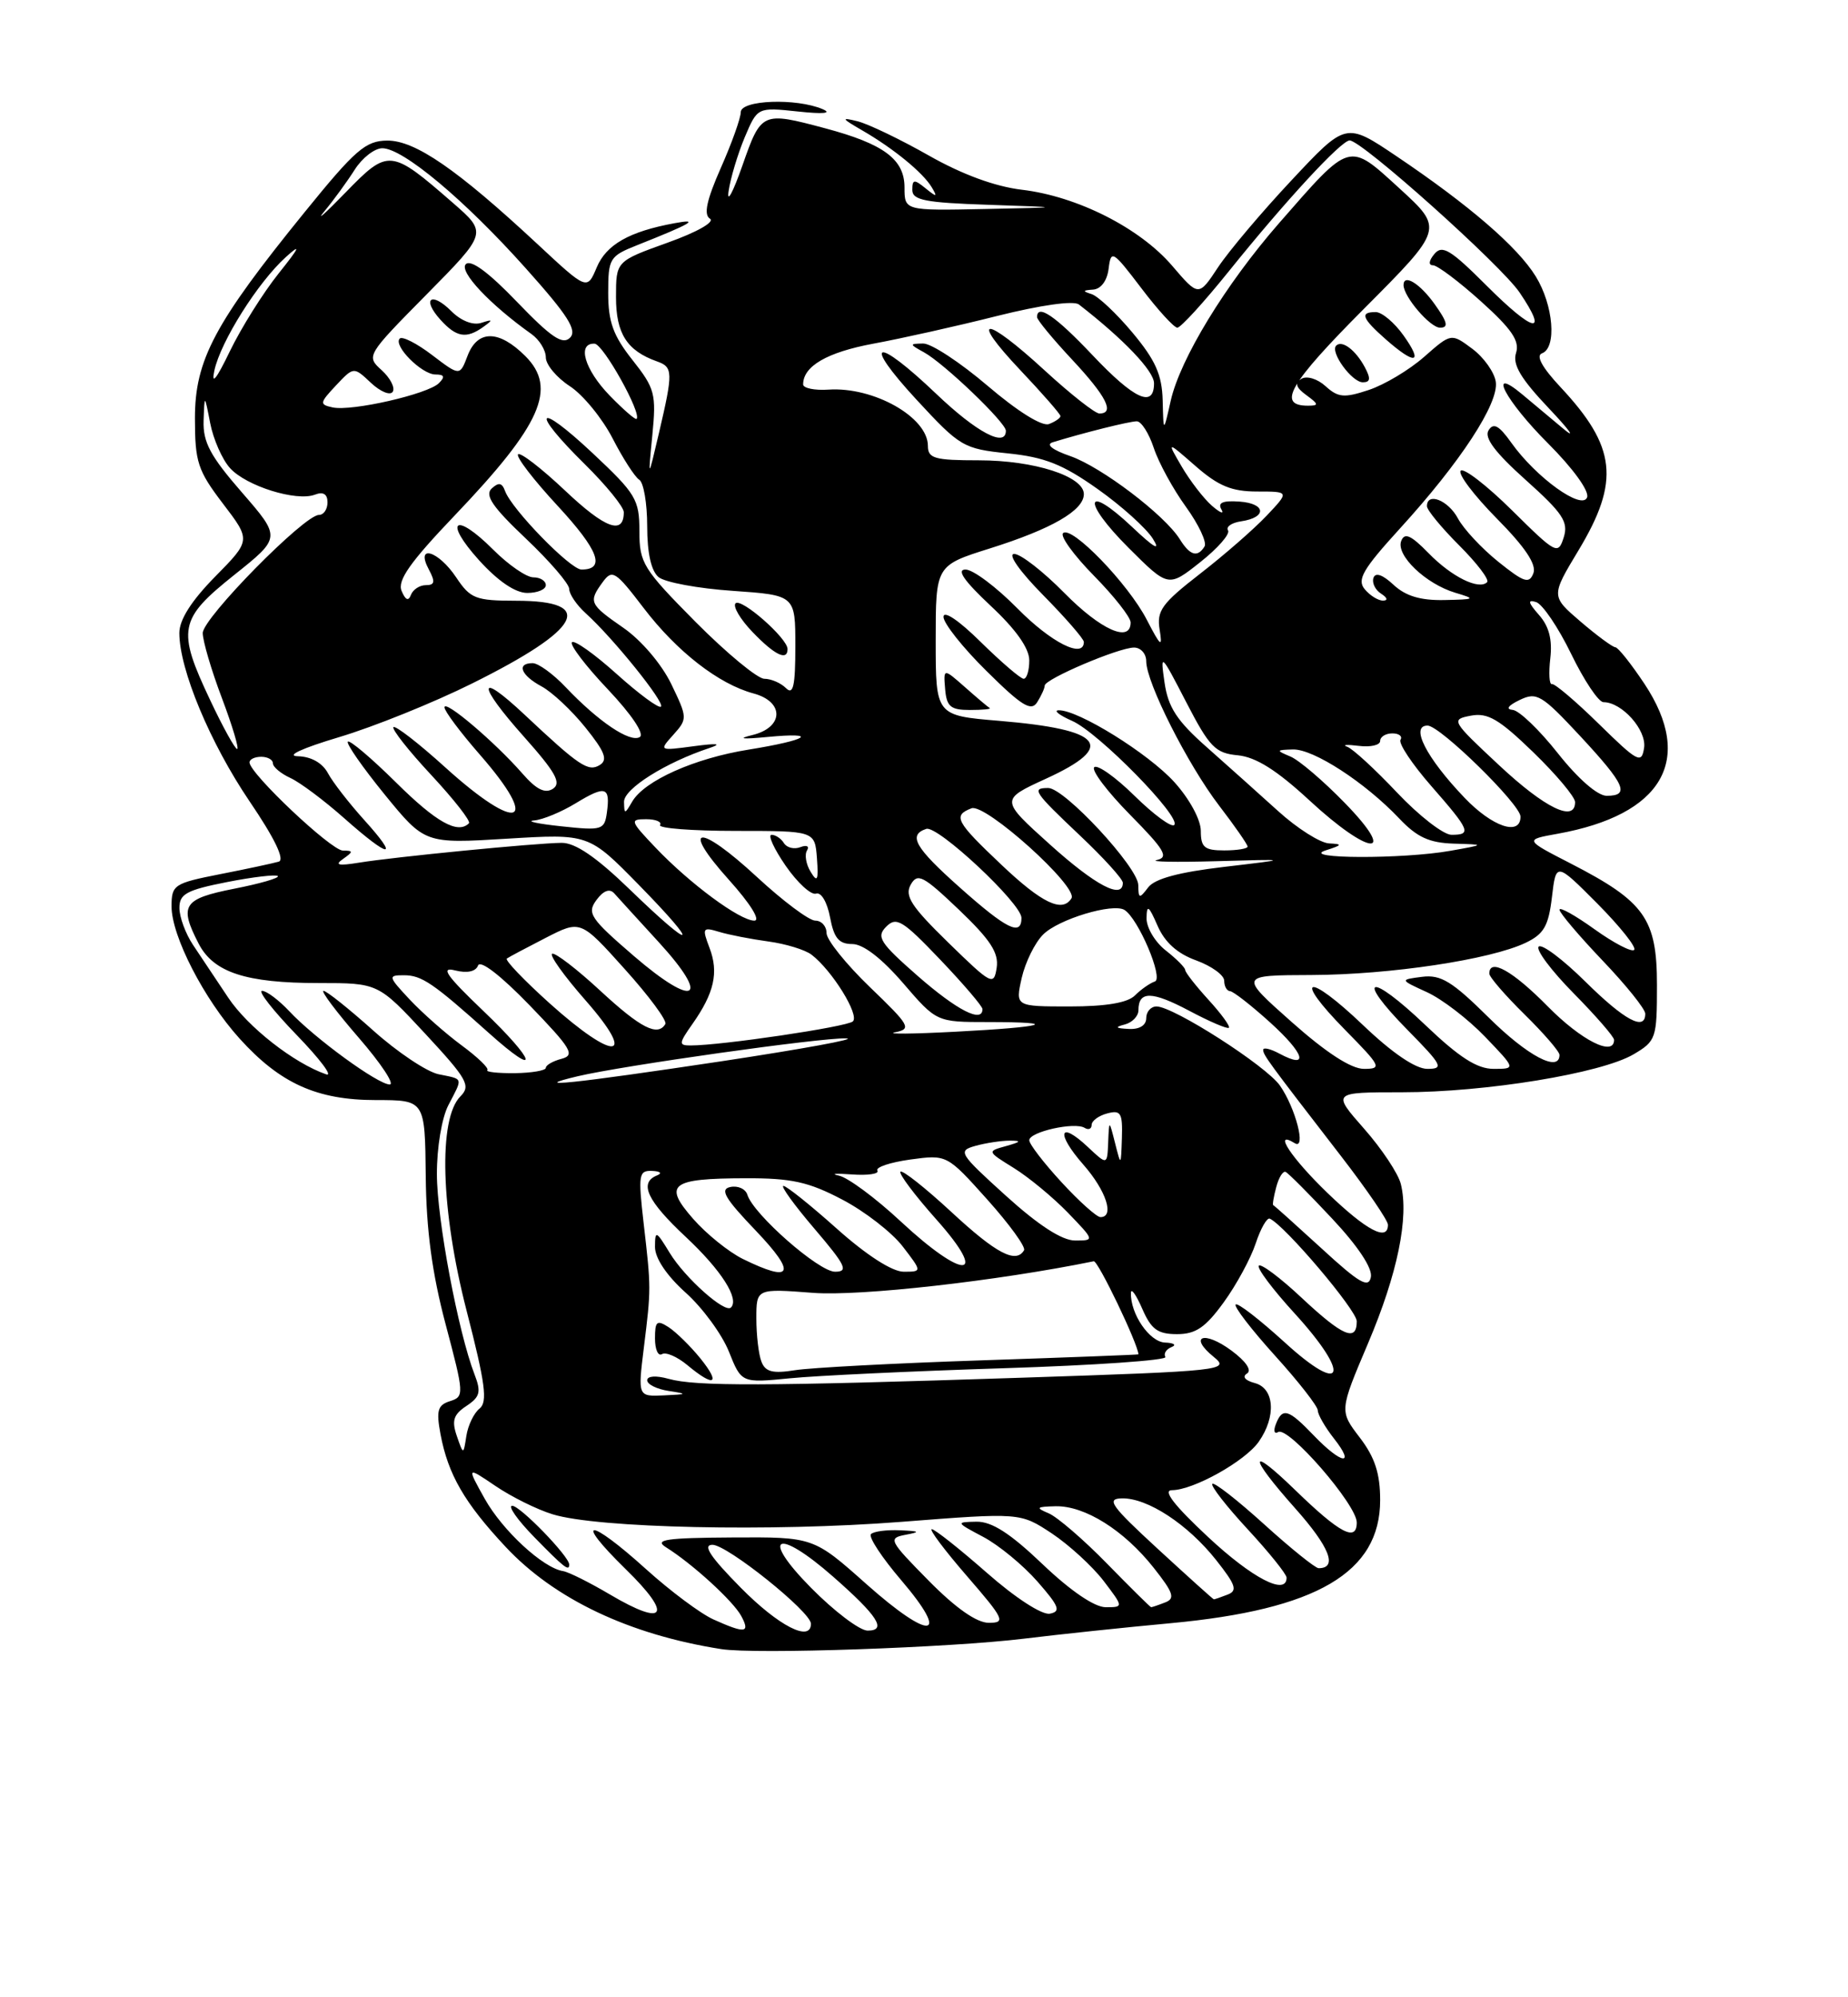 <?xml version="1.0" encoding="UTF-8" standalone="no"?>
<!DOCTYPE svg PUBLIC "-//W3C//DTD SVG 1.1//EN" "http://www.w3.org/Graphics/SVG/1.1/DTD/svg11.dtd" >
<svg xmlns="http://www.w3.org/2000/svg" xmlns:xlink="http://www.w3.org/1999/xlink" version="1.1" viewBox="0 0 237 256">
 <g >
 <path fill="currentColor"
d=" M 131.35 210.03 C 135.83 209.48 144.28 208.59 150.12 208.05 C 168.88 206.31 177.00 201.55 177.00 192.27 C 177.00 188.87 176.33 186.80 174.39 184.26 C 171.77 180.84 171.77 180.84 175.45 172.17 C 179.23 163.27 180.72 156.02 179.65 151.75 C 179.32 150.42 177.20 147.23 174.94 144.67 C 170.83 140.00 170.83 140.00 179.78 140.00 C 190.54 140.00 205.33 137.58 209.49 135.14 C 212.39 133.43 212.50 133.10 212.50 126.26 C 212.50 117.77 210.94 115.57 201.50 110.71 C 195.50 107.63 195.50 107.63 199.73 106.87 C 213.23 104.45 217.34 97.39 210.91 87.67 C 209.20 85.10 207.52 82.98 207.16 82.96 C 206.80 82.94 204.79 81.46 202.70 79.67 C 198.90 76.41 198.90 76.41 202.45 70.52 C 207.78 61.66 207.29 57.27 200.13 49.62 C 197.79 47.12 196.94 45.59 197.75 45.29 C 199.68 44.59 199.23 39.11 196.95 35.42 C 194.61 31.63 188.40 26.28 179.05 19.99 C 172.61 15.66 172.61 15.66 165.66 23.08 C 161.83 27.16 157.58 32.19 156.21 34.26 C 153.72 38.03 153.72 38.03 150.33 34.07 C 146.18 29.22 138.15 25.16 131.05 24.32 C 127.61 23.91 123.39 22.36 119.11 19.93 C 115.48 17.87 111.38 15.90 110.00 15.55 C 107.81 15.01 107.89 15.16 110.59 16.72 C 114.60 19.04 118.36 22.12 119.49 24.00 C 120.26 25.29 120.15 25.31 118.69 24.13 C 117.24 22.95 117.00 22.98 117.00 24.34 C 117.00 25.66 118.65 25.98 126.75 26.25 C 136.50 26.58 136.50 26.58 126.25 26.79 C 116.00 27.00 116.00 27.00 116.00 24.02 C 116.00 20.42 113.35 18.45 105.81 16.44 C 97.72 14.28 97.62 14.33 95.20 21.25 C 93.99 24.69 93.20 26.15 93.44 24.50 C 93.68 22.85 94.61 19.75 95.50 17.62 C 97.14 13.74 97.14 13.74 102.32 14.29 C 105.58 14.64 106.76 14.53 105.50 13.99 C 102.12 12.55 95.00 12.81 95.00 14.38 C 95.00 15.13 93.85 18.35 92.44 21.53 C 90.61 25.68 90.22 27.52 91.05 28.03 C 91.71 28.44 89.39 29.76 85.60 31.11 C 79.00 33.48 79.00 33.48 79.00 38.09 C 79.00 42.75 80.40 44.95 84.25 46.32 C 86.32 47.05 86.34 47.67 84.51 55.50 C 83.10 61.50 83.10 61.50 83.66 55.78 C 84.18 50.49 83.99 49.78 81.11 46.14 C 78.64 43.02 78.00 41.26 78.00 37.56 C 78.00 33.10 78.17 32.83 81.75 31.41 C 88.71 28.65 89.82 27.99 86.50 28.61 C 80.69 29.68 77.76 31.35 76.53 34.27 C 75.29 37.21 75.29 37.21 68.90 31.26 C 58.62 21.70 53.24 18.00 49.67 18.02 C 46.89 18.04 45.58 19.17 39.08 27.18 C 27.51 41.42 25.00 46.14 25.00 53.61 C 25.00 59.23 25.36 60.31 28.59 64.55 C 32.18 69.25 32.18 69.25 27.59 73.91 C 24.55 77.00 23.00 79.43 23.00 81.13 C 23.00 85.80 26.94 95.23 32.00 102.70 C 35.22 107.43 36.55 110.20 35.75 110.44 C 35.06 110.64 31.69 111.37 28.25 112.04 C 22.31 113.21 22.00 113.41 22.00 116.17 C 22.00 119.98 26.16 128.06 30.72 133.11 C 35.92 138.87 40.65 141.00 48.21 141.00 C 54.50 141.00 54.50 141.00 54.60 150.75 C 54.67 157.67 55.41 163.19 57.15 169.74 C 59.53 178.70 59.55 179.01 57.71 179.59 C 56.13 180.09 55.93 180.79 56.49 183.81 C 57.46 188.98 59.56 192.62 64.84 198.26 C 71.11 204.97 80.74 209.53 92.50 211.37 C 96.86 212.06 121.86 211.19 131.35 210.03 Z  M 91.50 207.57 C 89.85 206.83 85.95 203.92 82.84 201.11 C 75.48 194.46 73.45 194.48 80.25 201.13 C 86.33 207.06 85.38 208.60 78.24 204.38 C 75.63 202.84 72.92 201.48 72.20 201.37 C 69.63 200.96 64.45 196.18 62.17 192.11 C 59.85 187.96 59.85 187.96 63.54 190.46 C 65.57 191.84 68.87 193.48 70.87 194.09 C 76.62 195.87 98.94 196.35 115.58 195.06 C 130.84 193.87 130.84 193.87 134.89 196.54 C 137.11 198.02 140.09 200.75 141.52 202.61 C 144.10 206.00 144.10 206.00 141.80 206.00 C 140.37 206.00 137.30 203.91 133.72 200.50 C 129.55 196.52 127.20 195.01 125.23 195.04 C 122.55 195.09 122.57 195.12 126.10 196.99 C 128.08 198.04 131.20 200.60 133.04 202.70 C 135.83 205.88 136.09 206.55 134.64 206.83 C 133.64 207.02 130.23 204.82 126.55 201.58 C 123.05 198.51 119.88 196.00 119.50 196.00 C 119.11 196.00 121.14 198.70 124.00 202.00 C 128.79 207.53 129.01 208.00 126.81 208.00 C 125.26 208.00 122.58 206.13 119.09 202.59 C 114.02 197.45 113.86 197.15 116.12 196.72 C 118.10 196.35 117.98 196.25 115.42 196.14 C 113.72 196.06 112.05 196.28 111.70 196.63 C 111.35 196.98 113.10 199.64 115.58 202.54 C 122.00 210.06 119.37 210.37 111.15 203.07 C 104.33 197.00 104.33 197.00 93.91 197.06 C 85.44 197.11 83.86 197.34 85.40 198.31 C 88.80 200.43 94.05 205.23 95.07 207.14 C 96.24 209.32 95.57 209.40 91.50 207.57 Z  M 73.00 200.53 C 73.00 199.49 66.71 193.00 65.69 193.00 C 65.09 193.00 66.35 194.80 68.50 197.00 C 72.35 200.94 73.00 201.45 73.00 200.53 Z  M 95.00 203.50 C 91.08 199.53 90.07 198.00 91.37 198.00 C 93.27 198.00 104.00 206.60 104.00 208.12 C 104.00 210.54 99.85 208.41 95.00 203.50 Z  M 104.00 203.50 C 97.40 196.82 99.61 195.73 106.85 202.09 C 112.59 207.13 113.78 209.00 111.27 209.00 C 110.26 209.00 106.99 206.53 104.00 203.50 Z  M 141.97 200.41 C 138.96 197.33 135.60 194.44 134.50 193.97 C 132.77 193.24 132.88 193.12 135.38 193.06 C 139.12 192.98 144.15 196.13 147.96 200.95 C 150.50 204.16 150.74 204.89 149.42 205.39 C 148.55 205.73 147.75 206.00 147.63 206.00 C 147.52 206.00 144.97 203.48 141.97 200.41 Z  M 148.50 198.54 C 142.47 192.99 141.83 192.09 143.88 192.05 C 147.16 191.98 152.33 195.37 155.96 199.95 C 158.50 203.16 158.74 203.89 157.42 204.39 C 156.55 204.73 155.76 205.00 155.67 204.99 C 155.58 204.99 152.35 202.08 148.50 198.54 Z  M 154.93 197.00 C 150.60 192.96 149.08 191.01 150.29 191.00 C 153.04 191.00 159.68 187.29 161.43 184.79 C 163.70 181.56 163.45 177.93 160.92 177.27 C 159.68 176.94 159.27 176.45 159.92 176.05 C 160.58 175.64 159.80 174.49 157.92 173.10 C 154.40 170.50 152.37 171.25 155.67 173.93 C 157.77 175.63 156.87 175.73 131.17 176.58 C 97.92 177.68 89.23 177.70 85.75 176.73 C 84.14 176.28 83.00 176.36 83.00 176.91 C 83.00 177.44 84.24 178.05 85.75 178.28 C 88.23 178.66 88.18 178.71 85.15 178.85 C 81.80 179.00 81.80 179.00 82.57 172.75 C 83.51 165.14 83.51 165.13 82.54 156.75 C 81.83 150.54 81.92 150.01 83.63 150.08 C 84.69 150.12 84.96 150.38 84.25 150.66 C 81.91 151.61 82.99 153.91 87.97 158.56 C 92.51 162.81 94.85 166.48 93.74 167.59 C 92.97 168.36 87.84 163.79 85.89 160.59 C 84.14 157.72 84.01 157.66 84.00 159.82 C 84.00 161.26 85.49 163.49 87.93 165.68 C 90.10 167.62 92.59 171.02 93.48 173.24 C 95.09 177.27 95.09 177.27 101.30 176.66 C 104.71 176.32 117.05 175.74 128.71 175.37 C 140.38 175.00 149.72 174.35 149.46 173.93 C 149.20 173.51 149.55 172.94 150.24 172.66 C 150.93 172.39 150.56 172.12 149.41 172.08 C 147.42 172.00 144.95 168.40 145.04 165.70 C 145.06 165.04 145.71 165.96 146.49 167.75 C 147.64 170.39 148.47 171.00 150.95 171.00 C 153.35 171.00 154.60 170.15 156.94 166.92 C 158.57 164.68 160.41 161.28 161.04 159.37 C 161.67 157.46 162.49 156.03 162.85 156.20 C 164.80 157.09 174.00 167.94 174.00 169.35 C 174.00 172.04 172.21 171.28 166.94 166.35 C 164.21 163.79 161.73 161.93 161.44 162.22 C 161.15 162.51 163.22 165.27 166.04 168.35 C 173.33 176.33 172.37 179.02 164.72 172.02 C 161.53 169.12 158.72 166.94 158.47 167.20 C 158.21 167.45 160.48 170.40 163.50 173.74 C 166.53 177.08 169.00 180.25 169.00 180.77 C 169.00 181.30 169.93 182.92 171.07 184.37 C 173.90 187.96 172.05 187.70 168.50 184.00 C 165.23 180.59 164.46 180.36 163.62 182.55 C 163.29 183.41 163.43 183.85 163.92 183.55 C 165.21 182.75 174.00 192.86 174.00 195.14 C 174.00 197.68 171.83 196.54 166.10 190.98 C 160.08 185.14 160.07 186.55 166.08 193.30 C 170.53 198.29 171.59 201.00 169.11 201.00 C 168.69 201.00 165.54 198.47 162.13 195.38 C 158.71 192.28 155.72 189.95 155.48 190.19 C 155.23 190.43 157.28 193.06 160.02 196.02 C 162.76 198.98 165.00 201.77 165.00 202.21 C 165.00 204.57 160.61 202.30 154.93 197.00 Z  M 89.83 174.12 C 88.55 172.54 86.71 170.74 85.75 170.11 C 84.24 169.14 84.00 169.34 84.00 171.55 C 84.00 172.96 84.40 173.87 84.90 173.56 C 85.39 173.26 86.85 173.89 88.15 174.97 C 91.61 177.86 92.49 177.42 89.83 174.12 Z  M 58.58 184.04 C 57.91 182.09 58.16 181.30 59.81 180.21 C 61.56 179.05 61.73 178.42 60.86 176.17 C 58.75 170.71 56.04 156.30 56.03 150.50 C 56.02 147.09 56.66 143.26 57.51 141.64 C 59.38 138.04 59.48 138.35 56.25 137.69 C 54.74 137.38 50.95 134.85 47.84 132.06 C 44.73 129.28 41.87 127.00 41.49 127.00 C 41.11 127.00 43.14 129.70 46.00 133.00 C 48.86 136.30 50.65 139.00 49.98 139.00 C 48.47 139.00 40.32 133.06 37.08 129.59 C 35.74 128.17 34.18 127.00 33.61 127.00 C 33.04 127.00 35.03 129.54 38.03 132.64 C 41.04 135.75 42.75 138.02 41.83 137.70 C 37.69 136.27 31.78 131.64 29.26 127.86 C 27.74 125.59 25.71 122.55 24.76 121.12 C 23.80 119.68 23.01 117.55 23.01 116.38 C 23.00 114.58 23.93 114.08 29.10 113.06 C 32.45 112.40 35.39 112.06 35.63 112.29 C 35.87 112.53 33.35 113.26 30.03 113.91 C 23.48 115.20 22.94 116.04 25.47 120.94 C 27.38 124.64 31.52 126.00 40.90 126.00 C 48.50 126.00 48.50 126.00 54.54 132.50 C 59.93 138.31 60.41 139.16 59.05 140.52 C 56.18 143.39 56.52 155.12 59.84 168.00 C 62.24 177.31 62.56 179.70 61.50 180.54 C 60.78 181.11 60.02 182.69 59.81 184.04 C 59.43 186.50 59.43 186.50 58.58 184.04 Z  M 97.65 174.52 C 97.29 173.60 97.00 171.11 97.00 169.00 C 97.00 165.15 97.00 165.15 104.30 165.71 C 110.34 166.16 127.87 164.19 140.27 161.66 C 140.81 161.55 145.93 172.21 146.00 173.59 C 146.00 173.64 136.92 173.99 125.83 174.36 C 114.73 174.73 103.99 175.30 101.97 175.62 C 99.09 176.08 98.15 175.84 97.65 174.52 Z  M 169.48 160.01 C 166.19 157.00 163.41 154.50 163.29 154.47 C 163.17 154.44 163.34 153.40 163.67 152.17 C 163.99 150.93 164.54 150.05 164.88 150.21 C 165.23 150.37 167.91 153.06 170.84 156.19 C 174.16 159.73 176.04 162.56 175.81 163.69 C 175.52 165.16 174.33 164.47 169.48 160.01 Z  M 95.24 161.35 C 93.45 160.46 90.59 158.16 88.90 156.23 C 85.01 151.80 86.00 151.04 95.64 151.02 C 101.50 151.00 103.71 151.49 108.01 153.75 C 110.90 155.26 114.38 157.96 115.76 159.75 C 118.26 163.00 118.26 163.00 115.88 163.00 C 114.41 162.99 111.13 160.88 107.34 157.50 C 103.95 154.47 100.86 152.00 100.47 152.00 C 100.08 152.00 101.87 154.47 104.46 157.50 C 108.47 162.20 108.85 163.00 107.09 163.00 C 105.01 163.00 96.63 155.65 95.85 153.14 C 95.62 152.39 94.64 151.94 93.67 152.14 C 92.28 152.43 92.94 153.57 96.94 157.75 C 102.22 163.28 101.64 164.50 95.24 161.35 Z  M 115.51 156.55 C 112.29 153.55 108.72 150.91 107.58 150.68 C 106.43 150.44 107.19 150.38 109.25 150.53 C 111.31 150.68 112.79 150.46 112.52 150.04 C 112.26 149.61 114.16 148.98 116.74 148.62 C 121.44 147.98 121.44 147.98 126.61 153.74 C 129.45 156.91 131.58 159.84 131.33 160.25 C 130.29 162.00 127.76 160.67 122.03 155.36 C 118.68 152.26 115.73 149.93 115.48 150.18 C 115.24 150.43 117.31 153.19 120.10 156.32 C 126.92 163.98 123.67 164.14 115.51 156.55 Z  M 129.01 153.27 C 122.99 147.82 122.80 147.51 125.09 146.87 C 126.42 146.50 128.40 146.20 129.50 146.20 C 131.05 146.20 130.95 146.35 129.04 146.89 C 126.57 147.57 126.57 147.57 130.04 149.72 C 131.94 150.90 135.05 153.47 136.95 155.43 C 140.39 159.00 140.39 159.00 137.87 159.00 C 136.20 159.00 133.20 157.06 129.01 153.27 Z  M 170.25 152.91 C 165.61 148.44 163.17 144.75 166.04 146.52 C 167.56 147.46 166.16 142.01 164.14 139.13 C 162.36 136.60 150.50 129.00 148.32 129.00 C 147.59 129.00 147.00 129.68 147.00 130.50 C 147.00 131.42 146.13 131.96 144.75 131.88 C 143.06 131.80 142.93 131.65 144.25 131.31 C 145.21 131.06 146.00 130.24 146.00 129.49 C 146.00 126.99 147.71 127.01 152.51 129.55 C 155.12 130.94 157.41 131.92 157.60 131.73 C 157.79 131.54 156.61 129.92 154.97 128.13 C 153.34 126.34 152.00 124.63 152.00 124.33 C 152.00 124.03 150.88 122.90 149.50 121.82 C 148.12 120.74 147.02 118.88 147.04 117.68 C 147.07 115.89 147.32 116.06 148.45 118.65 C 149.38 120.78 150.99 122.23 153.41 123.10 C 155.38 123.82 157.00 124.99 157.00 125.70 C 157.00 126.42 157.34 127.02 157.75 127.04 C 158.16 127.06 160.48 128.87 162.90 131.06 C 167.33 135.07 167.94 137.11 164.09 135.05 C 162.94 134.43 162.00 134.21 162.00 134.56 C 162.00 135.22 162.56 135.99 172.02 148.23 C 175.31 152.49 178.00 156.43 178.00 156.98 C 178.00 159.17 175.27 157.74 170.25 152.91 Z  M 136.13 151.52 C 133.86 149.06 132.00 146.64 132.00 146.15 C 132.00 145.07 137.82 143.77 139.10 144.56 C 139.60 144.87 140.00 144.69 140.00 144.18 C 140.00 143.66 140.90 143.00 142.00 142.71 C 143.74 142.25 143.98 142.65 143.88 145.84 C 143.76 149.50 143.76 149.50 143.00 146.50 C 142.24 143.50 142.24 143.50 142.12 146.42 C 142.00 149.35 142.00 149.35 139.50 147.00 C 135.81 143.54 135.39 145.24 138.94 149.28 C 141.87 152.62 142.97 156.00 141.13 156.00 C 140.65 156.00 138.40 153.99 136.13 151.52 Z  M 74.11 137.94 C 79.87 136.58 105.21 133.00 108.50 133.09 C 110.15 133.13 102.95 134.45 92.50 136.03 C 73.37 138.90 67.44 139.52 74.11 137.94 Z  M 62.50 137.16 C 62.74 136.93 61.26 135.50 59.22 134.00 C 57.17 132.49 54.18 129.85 52.56 128.13 C 49.77 125.15 49.73 125.00 51.80 125.00 C 54.08 125.00 55.52 125.98 62.69 132.40 C 69.39 138.40 68.79 136.06 61.95 129.54 C 57.23 125.03 56.44 123.89 58.36 124.38 C 59.92 124.77 61.01 124.53 61.31 123.75 C 61.59 123.00 64.22 125.03 67.91 128.84 C 73.28 134.40 73.79 135.24 72.02 135.71 C 70.91 136.00 70.00 136.52 70.00 136.87 C 70.00 137.21 68.21 137.52 66.03 137.55 C 63.85 137.57 62.27 137.40 62.50 137.16 Z  M 165.66 131.00 C 158.90 125.00 158.90 125.00 168.20 124.97 C 178.30 124.93 191.13 123.00 195.66 120.84 C 198.00 119.72 198.59 118.69 199.03 114.99 C 199.56 110.50 199.56 110.50 204.87 115.83 C 207.78 118.77 209.90 121.43 209.58 121.75 C 209.26 122.07 206.97 120.88 204.50 119.11 C 202.02 117.33 200.00 116.20 200.00 116.60 C 200.00 116.99 202.47 119.91 205.50 123.09 C 208.53 126.26 211.00 129.33 211.00 129.93 C 211.00 132.21 208.35 130.79 203.31 125.81 C 200.41 122.95 197.73 120.94 197.33 121.33 C 196.94 121.73 198.95 124.41 201.81 127.31 C 204.66 130.20 207.00 132.89 207.00 133.28 C 207.00 135.48 202.80 133.36 198.50 129.00 C 194.01 124.44 191.00 122.75 191.00 124.79 C 191.00 125.23 193.03 127.57 195.50 130.00 C 197.97 132.43 200.00 134.77 200.00 135.21 C 200.00 137.51 195.91 135.36 190.92 130.42 C 186.24 125.79 184.79 124.90 182.39 125.20 C 179.50 125.57 179.50 125.57 183.00 127.17 C 184.93 128.05 188.28 130.62 190.45 132.88 C 194.41 137.00 194.41 137.00 191.54 137.00 C 189.43 137.00 187.14 135.53 182.79 131.38 C 175.61 124.53 173.68 125.07 180.52 132.02 C 184.98 136.55 185.21 137.00 183.05 137.00 C 181.54 137.00 178.55 134.97 174.79 131.38 C 167.61 124.53 165.68 125.07 172.52 132.02 C 177.12 136.69 177.27 137.00 174.92 137.00 C 173.28 137.00 170.09 134.93 165.66 131.00 Z  M 70.50 128.61 C 67.20 125.64 64.72 123.05 65.00 122.86 C 65.28 122.66 67.52 121.47 69.98 120.21 C 74.46 117.91 74.46 117.91 80.12 124.21 C 83.24 127.67 85.58 130.84 85.33 131.25 C 84.35 132.89 82.17 131.78 76.99 126.99 C 74.01 124.23 71.23 122.10 70.82 122.24 C 70.40 122.38 72.34 125.09 75.12 128.25 C 81.82 135.89 78.86 136.11 70.50 128.61 Z  M 88.80 131.25 C 91.60 127.28 92.19 124.64 91.00 121.51 C 90.02 118.93 90.10 118.80 92.23 119.44 C 93.48 119.82 96.32 120.37 98.53 120.67 C 100.75 120.97 103.24 121.73 104.07 122.36 C 106.71 124.37 110.28 130.13 109.37 130.92 C 108.57 131.62 92.51 134.00 88.57 134.00 C 87.02 134.00 87.04 133.75 88.80 131.25 Z  M 114.80 132.31 C 116.94 131.88 116.70 131.46 111.55 126.51 C 108.50 123.57 106.00 120.46 106.00 119.59 C 106.00 118.71 105.35 118.00 104.56 118.00 C 103.76 118.00 100.40 115.48 97.08 112.41 C 89.58 105.47 87.15 105.73 93.49 112.78 C 96.23 115.83 97.58 118.00 96.74 118.00 C 94.88 118.00 88.45 113.25 84.05 108.62 C 80.81 105.22 80.74 105.00 82.86 105.00 C 84.10 105.00 84.91 105.34 84.65 105.75 C 84.40 106.16 88.76 106.50 94.34 106.50 C 104.50 106.50 104.50 106.50 104.77 110.00 C 104.98 112.85 104.83 113.18 103.96 111.74 C 103.37 110.78 103.16 109.54 103.50 109.00 C 103.83 108.46 103.46 108.27 102.65 108.58 C 101.86 108.89 100.91 108.66 100.54 108.07 C 100.18 107.48 99.46 107.00 98.95 107.00 C 98.44 107.00 99.25 108.78 100.76 110.97 C 102.27 113.15 104.02 114.75 104.65 114.54 C 105.31 114.31 106.08 115.62 106.45 117.57 C 106.95 120.24 107.58 121.00 109.30 121.00 C 110.70 121.00 113.06 122.82 115.81 126.00 C 120.11 131.00 120.11 131.00 126.72 131.00 C 136.28 131.00 134.10 131.64 122.50 132.24 C 117.00 132.53 113.54 132.56 114.80 132.31 Z  M 117.74 125.13 C 112.82 120.82 112.35 120.08 113.66 118.77 C 114.96 117.46 115.77 117.96 120.57 122.99 C 123.56 126.12 126.00 128.98 126.00 129.34 C 126.00 131.17 122.75 129.50 117.74 125.13 Z  M 131.03 125.35 C 131.49 123.34 132.72 120.83 133.78 119.78 C 135.73 117.82 142.72 115.71 144.21 116.63 C 145.98 117.73 149.25 125.42 148.11 125.80 C 147.48 126.01 146.33 126.81 145.55 127.59 C 144.61 128.53 141.84 129.00 137.18 129.00 C 130.21 129.00 130.21 129.00 131.03 125.35 Z  M 81.31 122.55 C 75.69 117.71 75.25 117.05 76.49 115.36 C 77.38 114.15 78.18 113.85 78.77 114.50 C 79.26 115.05 81.84 117.88 84.50 120.78 C 91.23 128.13 89.14 129.29 81.31 122.55 Z  M 121.63 120.83 C 116.88 116.20 115.99 114.84 116.79 113.40 C 117.67 111.85 118.37 112.21 122.99 116.61 C 127.03 120.47 128.11 122.13 127.82 124.04 C 127.46 126.38 127.17 126.23 121.63 120.83 Z  M 80.76 114.00 C 76.46 109.84 73.77 108.01 72.02 108.03 C 68.66 108.06 50.50 109.84 46.04 110.57 C 43.38 111.00 42.87 110.88 44.00 110.09 C 45.33 109.15 45.32 109.03 43.97 109.02 C 42.46 109.00 32.00 99.13 32.00 97.72 C 32.00 97.32 32.67 97.00 33.50 97.00 C 34.33 97.00 35.00 97.38 35.00 97.84 C 35.00 98.30 36.01 99.15 37.25 99.72 C 38.49 100.29 41.59 102.61 44.15 104.88 C 50.03 110.09 51.31 110.19 46.70 105.09 C 44.76 102.94 42.66 100.24 42.05 99.09 C 41.35 97.79 39.90 96.97 38.21 96.93 C 36.59 96.89 38.71 95.91 43.49 94.48 C 47.89 93.17 55.56 90.08 60.53 87.61 C 74.60 80.63 76.54 77.00 66.19 77.00 C 60.98 76.99 60.33 76.74 58.50 74.00 C 56.19 70.55 53.23 69.70 55.00 73.00 C 55.84 74.57 55.76 75.00 54.62 75.00 C 53.82 75.00 52.96 75.56 52.70 76.25 C 52.38 77.09 52.00 76.93 51.50 75.73 C 50.95 74.39 52.59 72.06 58.32 66.06 C 69.42 54.44 71.50 49.77 67.38 45.65 C 63.99 42.26 61.24 42.24 59.96 45.61 C 58.97 48.21 58.97 48.21 55.42 45.51 C 53.47 44.02 51.60 43.07 51.27 43.39 C 50.38 44.28 54.08 48.00 55.85 48.00 C 56.99 48.00 57.10 48.30 56.29 49.11 C 54.88 50.52 45.10 52.75 42.66 52.22 C 40.95 51.85 40.98 51.65 43.09 49.40 C 45.36 46.99 45.36 46.99 47.57 49.07 C 48.79 50.21 50.05 50.73 50.37 50.21 C 50.69 49.69 50.05 48.45 48.94 47.44 C 46.94 45.64 47.00 45.54 54.71 37.74 C 62.50 29.85 62.50 29.85 58.09 26.01 C 50.10 19.05 49.81 19.02 44.31 24.68 C 41.67 27.40 40.45 28.47 41.62 27.06 C 42.79 25.65 44.53 23.26 45.49 21.75 C 46.45 20.24 48.04 19.00 49.03 19.00 C 51.67 19.00 59.58 25.61 67.42 34.38 C 72.82 40.41 74.06 42.34 73.10 43.29 C 72.15 44.24 70.68 43.24 66.30 38.69 C 62.65 34.89 60.38 33.22 59.74 33.86 C 58.82 34.78 62.85 39.05 68.15 42.81 C 69.17 43.53 70.00 44.88 70.00 45.81 C 70.00 46.74 71.39 48.40 73.08 49.50 C 74.77 50.60 77.23 53.61 78.56 56.18 C 79.88 58.75 81.42 61.14 81.98 61.49 C 82.54 61.83 83.00 64.51 83.00 67.44 C 83.00 70.89 83.51 73.18 84.46 73.97 C 85.27 74.64 89.54 75.43 93.96 75.73 C 102.00 76.29 102.00 76.29 102.00 82.84 C 102.00 87.94 101.73 89.13 100.80 88.20 C 100.14 87.54 98.89 87.00 98.02 87.00 C 97.16 87.00 93.20 83.73 89.22 79.73 C 82.47 72.92 82.00 72.17 82.00 68.08 C 82.00 64.02 81.56 63.29 76.00 58.08 C 68.77 51.30 67.91 52.52 75.00 59.50 C 77.75 62.21 80.00 64.98 80.00 65.65 C 80.00 68.62 77.62 67.75 72.49 62.90 C 69.46 60.04 66.73 57.93 66.44 58.23 C 66.14 58.53 68.43 61.51 71.53 64.85 C 76.78 70.53 77.71 73.00 74.57 73.00 C 73.15 73.00 65.61 65.26 64.77 62.93 C 64.38 61.86 63.95 61.79 63.05 62.62 C 62.14 63.48 63.18 65.00 67.43 69.02 C 70.49 71.92 73.00 74.83 73.00 75.49 C 73.00 76.15 73.95 77.55 75.11 78.60 C 78.59 81.73 85.29 90.04 84.77 90.57 C 84.50 90.84 81.95 88.96 79.10 86.40 C 76.25 83.84 73.67 82.00 73.35 82.32 C 73.04 82.63 75.10 85.35 77.95 88.35 C 81.01 91.59 82.68 94.08 82.05 94.47 C 80.81 95.23 76.76 92.51 72.56 88.09 C 70.95 86.39 69.04 85.00 68.31 85.00 C 66.20 85.00 66.80 86.55 69.44 87.97 C 70.79 88.69 73.32 91.06 75.08 93.25 C 77.59 96.37 77.98 97.40 76.91 98.06 C 75.44 98.96 74.29 98.19 67.27 91.60 C 61.19 85.89 61.13 87.63 67.18 94.41 C 71.26 98.99 72.03 100.37 70.91 101.10 C 69.90 101.75 68.79 101.20 67.00 99.15 C 63.48 95.12 57.00 89.62 57.00 90.66 C 57.00 91.14 59.03 93.85 61.50 96.68 C 69.44 105.75 66.53 106.88 57.13 98.38 C 53.71 95.28 50.71 92.96 50.46 93.20 C 50.22 93.45 52.40 96.22 55.32 99.35 C 58.23 102.48 60.41 105.26 60.14 105.52 C 58.72 106.95 55.96 105.41 50.81 100.31 C 47.64 97.18 44.85 94.81 44.61 95.06 C 44.37 95.30 46.49 98.34 49.32 101.82 C 54.48 108.14 54.48 108.14 64.99 107.50 C 75.50 106.86 75.50 106.86 81.94 113.43 C 89.99 121.65 89.11 122.08 80.76 114.00 Z  M 101.00 83.19 C 101.00 81.81 95.06 76.60 94.33 77.33 C 93.96 77.71 94.93 79.37 96.51 81.01 C 99.34 83.96 101.00 84.77 101.00 83.19 Z  M 70.00 75.00 C 70.00 74.45 69.28 74.00 68.40 74.00 C 67.52 74.00 65.21 72.41 63.26 70.46 C 58.34 65.54 56.81 66.68 61.44 71.81 C 63.88 74.50 66.09 76.00 67.62 76.00 C 68.93 76.00 70.00 75.55 70.00 75.00 Z  M 62.00 41.89 C 63.26 40.98 63.22 40.90 61.73 41.38 C 60.67 41.73 59.13 41.13 57.89 39.89 C 55.30 37.30 54.04 38.28 56.49 40.99 C 58.54 43.25 59.82 43.46 62.00 41.89 Z  M 123.09 113.75 C 117.33 108.63 116.42 107.03 118.79 106.24 C 120.25 105.75 131.00 115.80 131.00 117.65 C 131.00 120.04 129.11 119.11 123.09 113.75 Z  M 128.44 110.85 C 122.57 105.30 122.16 104.54 124.59 103.60 C 126.37 102.92 138.32 113.67 137.41 115.14 C 136.25 117.02 133.63 115.77 128.44 110.85 Z  M 145.98 113.44 C 145.95 111.16 136.52 101.00 134.43 101.00 C 132.25 101.00 132.57 101.48 138.50 107.09 C 141.53 109.95 144.00 112.67 144.00 113.15 C 144.00 115.34 140.51 113.51 134.66 108.25 C 128.27 102.50 128.27 102.50 134.14 99.81 C 143.25 95.64 141.52 93.51 128.13 92.39 C 120.00 91.71 120.00 91.71 120.00 82.10 C 120.00 72.48 120.00 72.48 126.96 70.29 C 134.90 67.79 139.00 65.42 139.00 63.33 C 139.00 61.05 132.63 59.00 125.53 59.00 C 119.85 59.00 119.00 58.76 119.00 57.15 C 119.00 53.48 112.05 49.55 106.25 49.94 C 104.46 50.06 103.00 49.75 103.00 49.27 C 103.00 46.93 106.08 45.15 112.00 44.05 C 115.58 43.39 122.72 41.80 127.87 40.50 C 133.47 39.10 137.70 38.50 138.37 39.03 C 144.10 43.47 148.00 47.56 148.00 49.12 C 148.00 52.35 145.48 51.20 140.09 45.50 C 135.37 40.51 133.00 38.89 133.00 40.65 C 133.00 41.00 135.03 43.46 137.50 46.10 C 141.90 50.81 143.01 53.00 140.99 53.00 C 140.44 53.00 137.29 50.52 134.00 47.50 C 126.29 40.41 124.17 40.37 130.85 47.44 C 133.68 50.43 136.00 53.08 136.00 53.33 C 136.00 53.58 135.34 54.04 134.53 54.35 C 133.64 54.69 130.52 52.74 126.67 49.46 C 123.15 46.46 119.43 44.01 118.39 44.03 C 116.60 44.06 116.61 44.12 118.50 45.16 C 121.06 46.56 129.00 54.16 129.00 55.21 C 129.00 57.41 125.25 55.42 120.09 50.50 C 112.22 43.00 110.43 43.53 117.56 51.25 C 123.13 57.27 123.55 57.52 129.25 58.11 C 133.96 58.59 136.29 59.51 140.74 62.66 C 143.82 64.83 147.01 67.71 147.85 69.05 C 148.89 70.71 148.03 70.23 145.21 67.56 C 139.12 61.82 138.68 64.16 144.71 70.19 C 149.83 75.30 149.83 75.30 153.92 72.06 C 156.17 70.28 157.78 68.45 157.49 67.98 C 157.20 67.52 157.95 67.00 159.16 66.82 C 162.51 66.33 162.37 64.53 158.96 64.29 C 156.82 64.14 156.14 64.43 156.64 65.29 C 157.03 65.95 156.48 65.74 155.42 64.82 C 154.36 63.89 152.63 61.64 151.56 59.82 C 149.62 56.50 149.62 56.50 153.34 59.75 C 156.26 62.30 157.97 63.00 161.22 63.00 C 165.37 63.00 165.37 63.00 162.44 66.10 C 160.82 67.81 156.97 71.17 153.88 73.56 C 149.00 77.35 148.32 78.28 148.72 80.71 C 149.11 83.08 148.86 82.89 147.08 79.45 C 144.69 74.81 137.39 67.28 136.33 68.34 C 135.94 68.73 137.73 71.19 140.31 73.81 C 142.89 76.43 145.00 79.12 145.00 79.78 C 145.00 82.45 141.17 80.74 136.50 76.00 C 133.79 73.25 130.90 71.00 130.07 71.00 C 129.20 71.00 130.77 73.23 133.78 76.28 C 136.65 79.19 139.00 81.89 139.00 82.28 C 139.00 84.48 134.80 82.36 130.50 78.00 C 127.79 75.25 124.79 73.00 123.83 73.00 C 122.63 73.00 123.64 74.45 127.04 77.64 C 130.28 80.66 132.00 83.09 132.00 84.64 C 132.00 85.94 131.68 87.00 131.28 87.00 C 130.89 87.00 128.42 84.88 125.78 82.29 C 122.97 79.51 121.00 78.19 121.00 79.07 C 121.00 79.89 123.49 83.03 126.54 86.03 C 131.06 90.50 132.25 91.23 133.02 90.00 C 133.54 89.17 133.98 88.22 133.98 87.87 C 134.01 87.03 143.47 83.00 145.44 83.00 C 146.30 83.00 147.00 83.79 147.00 84.75 C 147.00 87.48 152.32 98.00 156.35 103.26 C 158.36 105.88 160.00 108.24 160.00 108.51 C 160.00 108.78 158.65 109.00 157.00 109.00 C 154.47 109.00 154.00 108.61 154.00 106.50 C 154.00 105.07 152.56 102.41 150.61 100.25 C 147.28 96.57 138.24 90.96 135.76 91.04 C 135.07 91.06 135.85 91.67 137.50 92.40 C 140.89 93.89 151.56 104.77 150.59 105.74 C 150.24 106.09 147.95 104.41 145.50 102.00 C 143.05 99.59 140.72 97.95 140.33 98.34 C 139.94 98.73 142.01 101.47 144.93 104.43 C 149.35 108.91 149.93 109.88 148.37 110.23 C 147.34 110.46 150.78 110.53 156.00 110.38 C 165.50 110.11 165.50 110.11 157.00 111.11 C 151.20 111.79 148.10 112.62 147.25 113.74 C 146.12 115.23 146.00 115.20 145.98 113.44 Z  M 126.92 90.75 C 126.69 90.61 125.26 89.41 123.75 88.07 C 120.99 85.64 120.99 85.64 121.21 88.32 C 121.40 90.57 121.91 91.00 124.38 91.00 C 126.01 91.00 127.15 90.89 126.92 90.75 Z  M 170.00 109.00 C 172.16 108.31 172.22 108.19 170.44 108.10 C 169.31 108.04 166.38 106.19 163.94 103.98 C 161.50 101.77 157.35 98.06 154.72 95.73 C 150.94 92.39 149.81 90.66 149.35 87.50 C 148.79 83.62 148.87 83.70 152.13 90.00 C 155.12 95.78 155.86 96.54 158.76 96.81 C 161.07 97.04 163.73 98.71 167.90 102.56 C 175.67 109.76 179.41 110.04 172.46 102.91 C 169.73 100.10 166.60 97.43 165.50 96.97 C 163.62 96.18 163.64 96.12 165.82 96.06 C 168.45 95.99 175.06 100.28 179.44 104.90 C 181.72 107.31 183.29 108.03 186.44 108.13 C 190.50 108.25 190.50 108.25 186.00 109.05 C 179.94 110.13 166.61 110.09 170.00 109.00 Z  M 72.00 105.91 C 68.97 105.59 67.40 105.25 68.50 105.16 C 69.60 105.07 72.01 104.07 73.86 102.94 C 77.66 100.63 78.29 100.82 77.83 104.16 C 77.52 106.38 77.21 106.47 72.00 105.91 Z  M 179.16 101.58 C 176.34 98.59 173.46 95.95 172.77 95.71 C 172.07 95.46 172.74 95.41 174.25 95.60 C 175.76 95.79 177.00 95.51 177.00 94.97 C 177.00 94.44 177.70 94.00 178.56 94.00 C 179.42 94.00 179.89 94.37 179.61 94.82 C 179.33 95.28 181.10 97.94 183.55 100.74 C 188.54 106.44 188.77 107.00 186.15 107.00 C 185.12 107.00 181.98 104.56 179.16 101.58 Z  M 187.82 102.25 C 182.91 97.12 180.81 93.00 183.08 93.00 C 184.68 93.00 195.00 103.11 195.00 104.67 C 195.00 107.20 191.39 105.99 187.82 102.25 Z  M 80.03 102.77 C 80.00 101.11 85.34 97.74 91.00 95.87 C 92.66 95.32 92.00 95.24 89.00 95.64 C 84.50 96.24 84.50 96.24 86.36 94.17 C 88.18 92.14 88.17 91.99 86.08 87.66 C 84.84 85.11 82.24 82.06 79.96 80.48 C 75.56 77.43 75.44 77.15 77.31 74.59 C 78.52 72.94 78.94 73.21 82.53 77.91 C 86.80 83.51 92.17 87.68 96.63 88.88 C 100.61 89.94 100.53 93.23 96.50 94.21 C 94.51 94.69 95.16 94.77 98.42 94.46 C 105.18 93.82 103.64 94.85 96.01 96.08 C 89.06 97.19 82.65 100.06 81.08 102.74 C 80.12 104.39 80.06 104.39 80.03 102.77 Z  M 192.24 98.07 C 186.13 92.37 186.05 92.22 188.63 91.73 C 190.80 91.32 192.25 92.17 196.64 96.42 C 199.59 99.28 202.00 102.15 202.00 102.81 C 202.00 105.46 198.16 103.60 192.24 98.07 Z  M 199.80 96.56 C 197.43 93.56 194.82 91.06 194.00 90.99 C 193.07 90.91 193.41 90.43 194.89 89.72 C 197.08 88.66 197.71 89.04 202.64 94.33 C 208.43 100.56 209.07 102.00 206.05 102.00 C 204.88 102.00 202.38 99.82 199.80 96.56 Z  M 205.07 92.81 C 202.09 89.89 199.37 87.58 199.03 87.68 C 198.69 87.78 198.60 86.30 198.82 84.39 C 199.10 81.98 198.66 80.27 197.36 78.81 C 195.97 77.23 195.88 76.82 197.00 77.17 C 197.82 77.43 199.85 80.42 201.50 83.82 C 203.15 87.22 205.01 90.00 205.64 90.00 C 208.01 90.00 211.19 93.57 210.85 95.85 C 210.53 97.94 210.06 97.70 205.07 92.81 Z  M 26.96 89.75 C 22.67 80.69 22.93 79.37 30.03 73.70 C 36.05 68.90 36.05 68.90 31.03 63.12 C 26.97 58.46 26.02 56.68 26.11 53.92 C 26.23 50.50 26.23 50.50 26.96 54.25 C 27.36 56.31 28.50 58.90 29.50 60.00 C 31.59 62.31 38.02 64.31 40.39 63.40 C 41.46 62.99 42.00 63.33 42.00 64.39 C 42.00 65.28 41.51 66.00 40.90 66.00 C 39.02 66.00 26.00 79.23 26.00 81.14 C 26.00 82.14 27.10 85.89 28.46 89.48 C 29.81 93.06 30.69 96.00 30.41 96.00 C 30.14 96.00 28.58 93.19 26.96 89.75 Z  M 175.02 75.52 C 174.00 74.30 174.78 72.96 179.51 67.77 C 187.30 59.24 192.24 51.69 191.83 48.94 C 191.65 47.71 190.29 45.80 188.81 44.70 C 186.11 42.69 186.11 42.69 182.64 45.74 C 180.73 47.42 177.53 49.33 175.52 49.99 C 172.39 51.03 171.61 50.96 170.00 49.50 C 168.96 48.55 167.59 48.14 166.91 48.55 C 166.02 49.10 166.19 49.67 167.54 50.65 C 169.13 51.81 169.16 52.00 167.75 52.00 C 163.71 52.00 165.33 49.20 174.94 39.56 C 185.14 29.33 185.14 29.33 179.50 24.17 C 172.90 18.14 173.27 18.04 164.02 28.62 C 157.15 36.49 151.35 46.00 150.14 51.37 C 149.21 55.50 149.21 55.50 149.11 51.32 C 149.02 48.04 148.19 46.17 145.25 42.65 C 143.19 40.18 140.82 37.96 140.00 37.70 C 138.80 37.32 138.83 37.21 140.18 37.12 C 141.20 37.05 141.99 35.98 142.18 34.42 C 142.48 31.98 142.70 32.11 146.36 36.92 C 148.48 39.72 150.57 42.00 150.99 42.00 C 151.42 42.00 154.40 38.74 157.61 34.75 C 164.87 25.73 172.01 18.00 173.09 18.00 C 174.65 18.00 192.51 33.98 194.89 37.50 C 198.66 43.07 196.71 42.66 190.67 36.63 C 186.03 31.99 184.96 31.34 183.95 32.56 C 183.24 33.41 183.17 34.00 183.77 34.00 C 184.33 34.00 187.10 36.08 189.92 38.62 C 193.88 42.18 194.91 43.70 194.43 45.23 C 193.95 46.72 195.02 48.52 198.65 52.35 C 201.32 55.17 202.15 56.34 200.50 54.96 C 198.85 53.57 196.49 51.60 195.25 50.57 C 190.62 46.70 193.05 51.36 198.54 56.84 C 201.73 60.03 203.85 62.95 203.54 63.75 C 202.89 65.45 197.00 61.21 193.83 56.76 C 192.24 54.52 191.53 54.14 190.90 55.16 C 190.31 56.10 191.75 58.01 195.67 61.52 C 200.44 65.79 201.17 66.90 200.54 68.89 C 199.82 71.14 199.57 71.01 193.92 65.42 C 190.69 62.23 187.73 59.94 187.33 60.33 C 186.94 60.73 189.02 63.48 191.95 66.45 C 195.61 70.15 197.08 72.35 196.65 73.48 C 196.11 74.87 195.45 74.65 192.15 72.00 C 190.02 70.29 187.69 67.79 186.97 66.44 C 185.72 64.11 183.00 63.04 183.00 64.88 C 183.00 65.37 184.86 67.63 187.14 69.91 C 189.42 72.19 191.03 74.30 190.72 74.62 C 189.67 75.66 186.17 73.94 183.21 70.90 C 180.95 68.59 180.13 68.22 179.70 69.34 C 179.00 71.16 182.83 74.83 186.62 75.97 C 189.31 76.77 189.22 76.83 185.21 76.91 C 182.18 76.97 180.27 76.40 178.72 74.96 C 177.32 73.65 176.39 73.33 176.14 74.07 C 175.93 74.71 176.37 75.62 177.13 76.10 C 177.93 76.61 178.03 76.98 177.37 76.98 C 176.75 76.99 175.69 76.33 175.02 75.52 Z  M 175.03 47.06 C 173.85 44.86 172.11 43.55 171.36 44.30 C 170.55 45.12 173.37 49.00 174.78 49.00 C 175.75 49.00 175.81 48.52 175.03 47.06 Z  M 180.00 43.00 C 178.83 41.35 177.22 40.00 176.43 40.00 C 174.36 40.00 174.65 40.79 177.75 43.52 C 181.53 46.84 182.57 46.60 180.00 43.00 Z  M 184.00 39.00 C 182.11 36.34 180.00 35.04 180.00 36.54 C 180.00 38.02 183.41 42.00 184.68 42.00 C 185.80 42.00 185.65 41.31 184.00 39.00 Z  M 151.31 69.12 C 149.36 66.00 141.25 59.85 137.26 58.46 C 134.97 57.67 134.09 56.98 135.00 56.69 C 138.93 55.48 144.84 54.00 145.79 54.00 C 146.37 54.00 147.35 55.54 147.97 57.42 C 148.59 59.30 150.45 62.70 152.09 64.96 C 153.73 67.23 154.80 69.51 154.48 70.04 C 153.58 71.49 152.61 71.21 151.31 69.12 Z  M 78.18 50.69 C 74.96 47.36 73.97 43.96 76.25 44.05 C 77.36 44.09 82.33 53.00 81.64 53.69 C 81.49 53.85 79.93 52.49 78.18 50.69 Z  M 27.49 47.50 C 28.30 43.76 33.08 36.18 36.67 32.94 C 38.67 31.13 38.43 31.68 35.74 35.04 C 33.74 37.54 30.92 42.04 29.47 45.04 C 27.76 48.59 27.07 49.45 27.49 47.50 Z "/>
</g>
</svg>